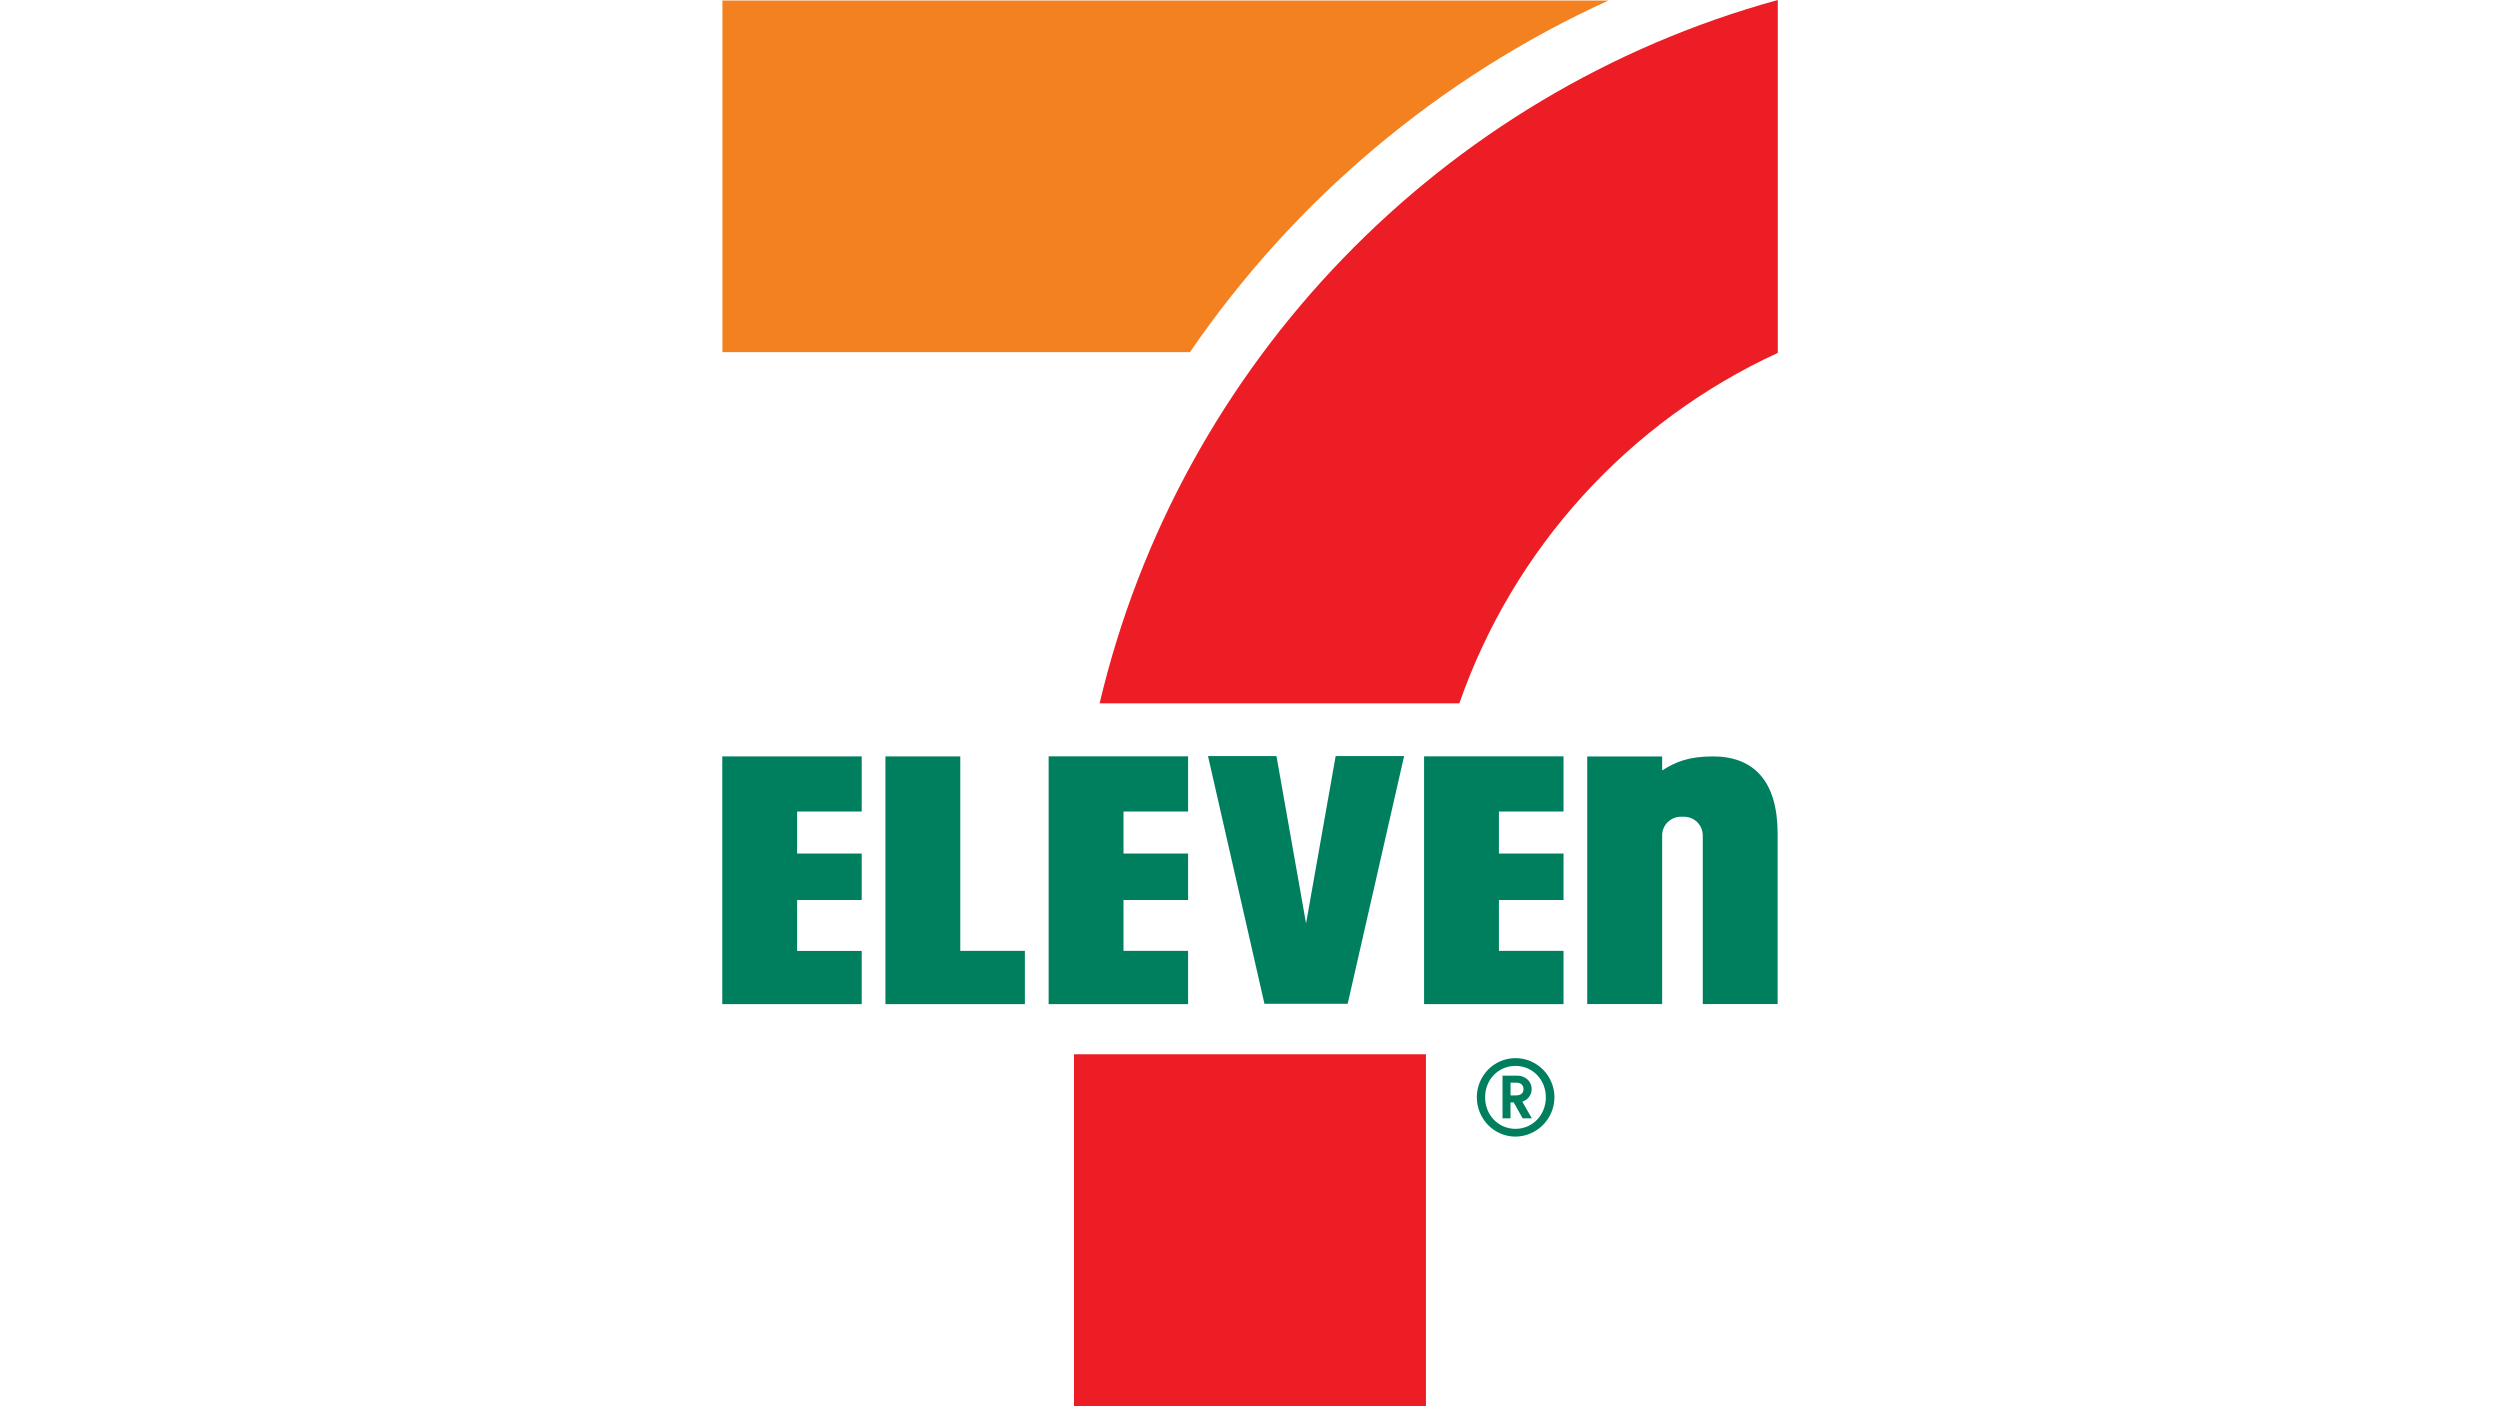 <?xml version="1.0" encoding="UTF-8"?>
<svg xmlns="http://www.w3.org/2000/svg" version="1.1" viewBox="0 0 453.54 255.12">
  <defs>
    <style>
      .cls-1 {
        fill: #ec1d24;
      }

      .cls-1, .cls-2, .cls-3 {
        fill-rule: evenodd;
      }

      .cls-2 {
        fill: #f4811f;
      }

      .cls-3 {
        fill: #007f5f;
      }
    </style>
  </defs>
  <!-- Generator: Adobe Illustrator 28.6.0, SVG Export Plug-In . SVG Version: 1.2.0 Build 709)  -->
  <g>
    <g id="_圖層_1" data-name="圖層_1">
      <g>
        <path class="cls-2" d="M291.78.1h-160.72v63.78h84.82C234.9,36.12,261.15,14.06,291.78.1"/>
        <path class="cls-1" d="M194.84,191.26h63.85v63.86h-63.85v-63.86ZM264.75,127.59c9.82-28.14,30.69-51.11,57.77-63.57V0c-60.92,16.74-108.45,65.8-123.03,127.59h65.26,0Z"/>
        <g>
          <path class="cls-3" d="M275.04,198.72c.87,0,1.35-.42,1.35-1.14s-.48-1.17-1.35-1.17h-1v2.31h1ZM274.04,202.88h-1.46v-7.74h2.67c1.5,0,2.62,1.06,2.62,2.43,0,1.05-.69,1.98-1.7,2.29l1.73,3.02h-1.67l-1.62-2.89h-.58v2.89h0ZM274.93,204.79c3.08,0,5.51-2.48,5.51-5.72s-2.43-5.7-5.51-5.7-5.51,2.46-5.51,5.7,2.43,5.72,5.51,5.72ZM274.93,191.96c3.91,0,7.07,3.2,7.07,7.11,0,3.89-3.18,7.1-7.07,7.13-3.89,0-7.01-3.22-7.01-7.13s3.12-7.11,7.01-7.11h0Z"/>
          <path class="cls-3" d="M174.22,137.22h-13.59v44.94h25.3v-9.66h-11.72v-35.28h0ZM258.35,182.16h25.3v-9.66h-11.72v-9.23h11.72v-8.43h-11.72v-7.62h11.72v-10.01h-25.3v44.94h0ZM190.24,182.16h25.3v-9.66h-11.72v-9.23h11.72v-8.43h-11.72v-7.62h11.72v-10.01h-25.3v44.94h0ZM131.03,182.16h25.3v-9.65h-11.72v-9.23h11.72v-8.43h-11.72v-7.62h11.72v-10.01h-25.3v44.94h0ZM310.7,137.23c-4.28,0-6.68.96-9.16,2.54v-2.54h-13.59v44.92h13.59v-30.59c0-1.87,1.52-3.39,3.39-3.39h.59c1.87,0,3.39,1.53,3.39,3.39v30.59h13.58v-30.9c0-9.58-4.34-14.03-11.79-14.03h0ZM254.73,137.16l-10.24,44.94h-15.1l-10.24-44.94h12.42l5.37,30.36,5.37-30.36h12.41,0Z"/>
        </g>
      </g>
    </g>
  </g>
</svg>